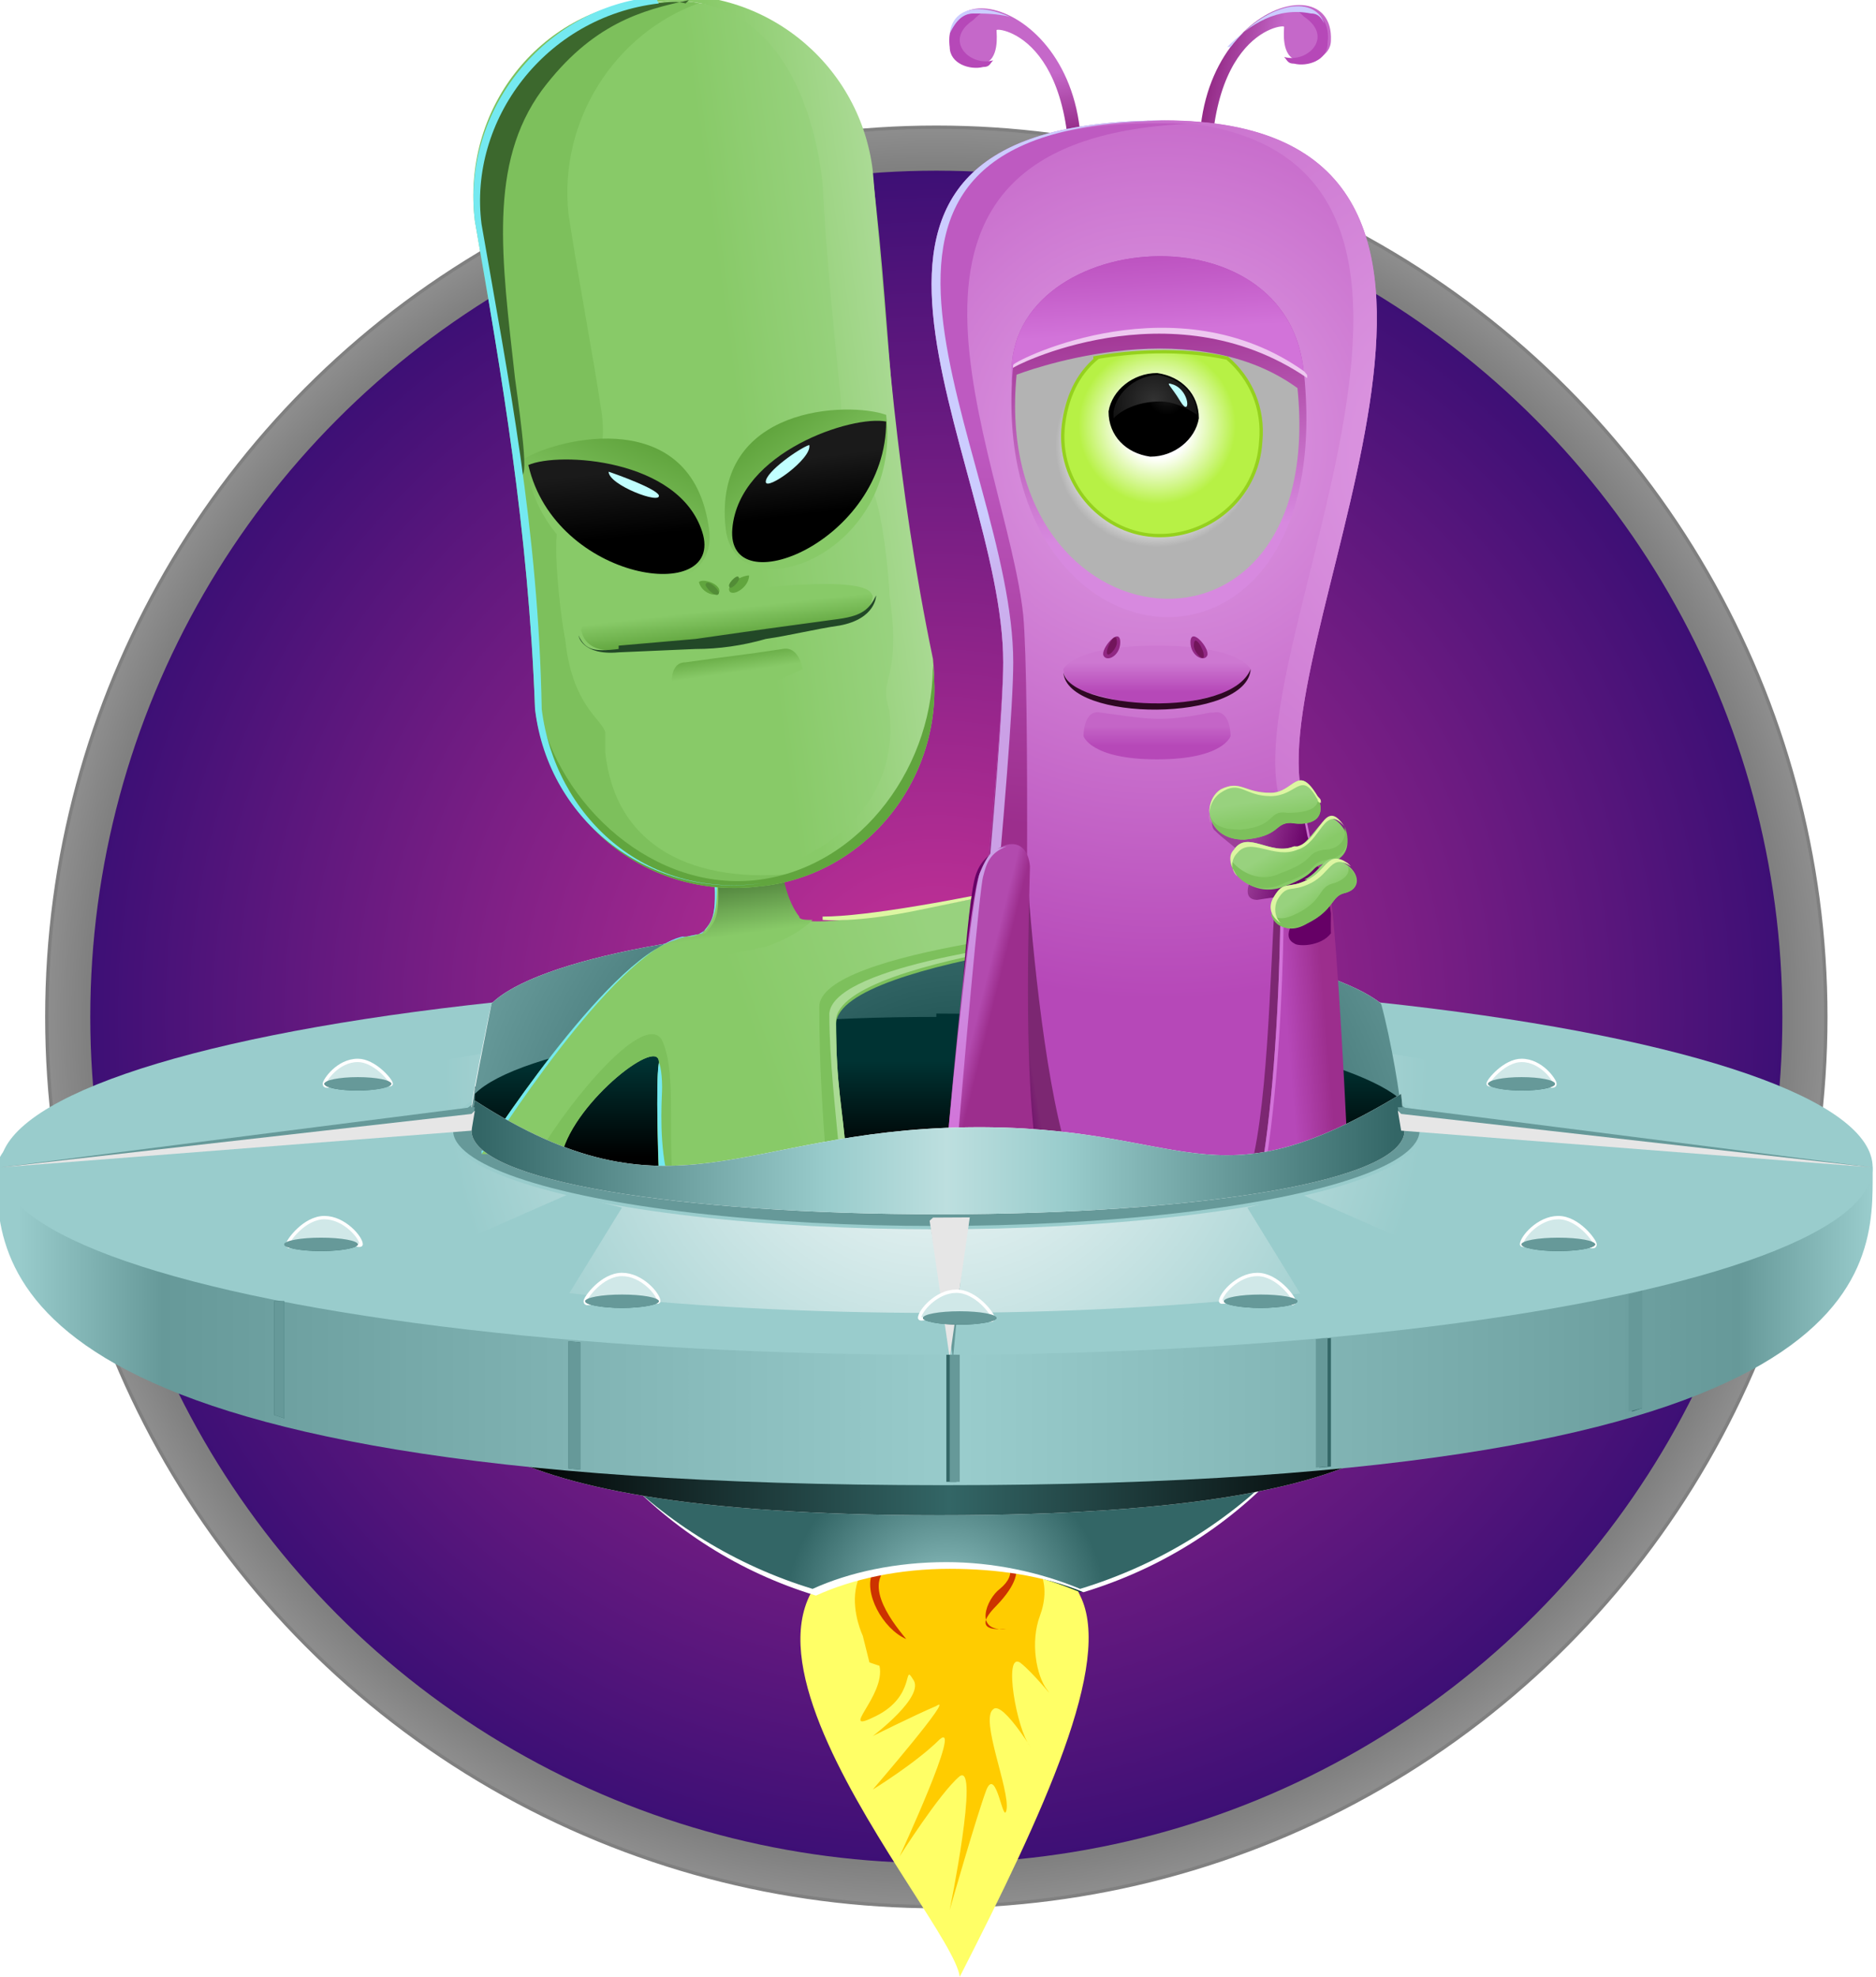 <?xml version="1.0" encoding="UTF-8"?>
<!DOCTYPE svg PUBLIC "-//W3C//DTD SVG 1.1//EN" "http://www.w3.org/Graphics/SVG/1.1/DTD/svg11.dtd">
<!-- Creator: CorelDRAW -->
<svg xmlns="http://www.w3.org/2000/svg" xml:space="preserve" width="3.247in" height="3.421in" style="shape-rendering:geometricPrecision; text-rendering:geometricPrecision; image-rendering:optimizeQuality; fill-rule:evenodd; clip-rule:evenodd"
viewBox="0 0 0.561 0.591"
 xmlns:xlink="http://www.w3.org/1999/xlink">
 <defs>
  <style type="text/css">
   <![CDATA[
    .str0 {stroke:gray;stroke-width:0.001}
    .str1 {stroke:#99CCCC;stroke-width:0.001}
    .str4 {stroke:white;stroke-width:0.001}
    .str3 {stroke:black;stroke-width:0.001}
    .str2 {stroke:#95D11E;stroke-width:0.001}
    .fil45 {fill:none}
    .fil5 {fill:#003333}
    .fil69 {fill:#336666}
    .fil43 {fill:#3C682D}
    .fil49 {fill:#528C36}
    .fil48 {fill:#61A53E}
    .fil12 {fill:#669999}
    .fil64 {fill:#72155B}
    .fil24 {fill:#74E9F0}
    .fil54 {fill:#7C2772}
    .fil21 {fill:#7DC05C}
    .fil63 {fill:#912783}
    .fil70 {fill:#99CCCC}
    .fil22 {fill:#AADA94}
    .fil17 {fill:#B648B8}
    .fil36 {fill:#C1FFFF}
    .fil4 {fill:#CC3300}
    .fil19 {fill:#CCCCFF}
    .fil68 {fill:#D0E8E8}
    .fil56 {fill:#D273D9}
    .fil25 {fill:#DDF6A2}
    .fil67 {fill:#E6E6E6}
    .fil50 {fill:#EEC8F0}
    .fil3 {fill:#FFCC00}
    .fil2 {fill:#FFFF66}
    .fil6 {fill:white}
    .fil46 {fill:#224827;fill-rule:nonzero}
    .fil65 {fill:#2E0823;fill-rule:nonzero}
    .fil66 {fill:url(#id0)}
    .fil13 {fill:url(#id1)}
    .fil9 {fill:url(#id2)}
    .fil53 {fill:url(#id3)}
    .fil8 {fill:url(#id4)}
    .fil31 {fill:url(#id5)}
    .fil15 {fill:url(#id6)}
    .fil62 {fill:url(#id7)}
    .fil42 {fill:url(#id8)}
    .fil41 {fill:url(#id9)}
    .fil61 {fill:url(#id10)}
    .fil30 {fill:url(#id11)}
    .fil55 {fill:url(#id12)}
    .fil39 {fill:url(#id13)}
    .fil28 {fill:url(#id14)}
    .fil40 {fill:url(#id15)}
    .fil57 {fill:url(#id16)}
    .fil47 {fill:url(#id17)}
    .fil16 {fill:url(#id18)}
    .fil23 {fill:url(#id19)}
    .fil38 {fill:url(#id20)}
    .fil20 {fill:url(#id21)}
    .fil44 {fill:url(#id22)}
    .fil18 {fill:url(#id23)}
    .fil58 {fill:url(#id24)}
    .fil29 {fill:url(#id25)}
    .fil37 {fill:url(#id26)}
    .fil51 {fill:url(#id27)}
    .fil59 {fill:url(#id28)}
    .fil60 {fill:url(#id29)}
    .fil52 {fill:url(#id30)}
    .fil1 {fill:url(#id31)}
    .fil0 {fill:url(#id32)}
    .fil14 {fill:url(#id33)}
    .fil27 {fill:url(#id34)}
    .fil11 {fill:url(#id35)}
    .fil35 {fill:url(#id36)}
    .fil33 {fill:url(#id37)}
    .fil32 {fill:url(#id38)}
    .fil26 {fill:url(#id39)}
    .fil10 {fill:url(#id40)}
    .fil34 {fill:url(#id41)}
    .fil7 {fill:url(#id42)}
   ]]>
  </style>
  <linearGradient id="id0" gradientUnits="userSpaceOnUse" x1="0.141" y1="0.348" x2="0.42" y2="0.348">
   <stop offset="0" style="stop-color:#336666"/>
   <stop offset="0.38" style="stop-color:#99CCCC"/>
   <stop offset="0.51" style="stop-color:#BDDFDF"/>
   <stop offset="0.639" style="stop-color:#99CCCC"/>
   <stop offset="1" style="stop-color:#336666"/>
  </linearGradient>
  <linearGradient id="id1" gradientUnits="userSpaceOnUse" x1="0.281" y1="0.301" x2="0.281" y2="0.358">
   <stop offset="0" style="stop-color:#669999"/>
   <stop offset="1" style="stop-color:#003333"/>
  </linearGradient>
  <linearGradient id="id2" gradientUnits="userSpaceOnUse" x1="-0" y1="0.381" x2="0.565" y2="0.381">
   <stop offset="0" style="stop-color:#99CCCC"/>
   <stop offset="0.078" style="stop-color:#669999"/>
   <stop offset="0.51" style="stop-color:#99CCCC"/>
   <stop offset="0.929" style="stop-color:#669999"/>
   <stop offset="1" style="stop-color:#99CCCC"/>
  </linearGradient>
  <linearGradient id="id3" gradientUnits="userSpaceOnUse" x1="0.294" y1="0.34" x2="0.289" y2="0.258">
   <stop offset="0" style="stop-color:#D273D9"/>
   <stop offset="1" style="stop-color:#CBA0E6"/>
  </linearGradient>
  <linearGradient id="id4" gradientUnits="userSpaceOnUse" x1="0.15" y1="0.42" x2="0.413" y2="0.42">
   <stop offset="0" style="stop-color:black"/>
   <stop offset="0.51" style="stop-color:#336666"/>
   <stop offset="1" style="stop-color:black"/>
  </linearGradient>
  <linearGradient id="id5" gradientUnits="userSpaceOnUse" x1="0.339" y1="0.091" x2="0.345" y2="0.16">
   <stop offset="0" style="stop-color:#9C2E8D"/>
   <stop offset="1" style="stop-color:#D789DF"/>
  </linearGradient>
  <linearGradient id="id6" gradientUnits="userSpaceOnUse" x1="0.281" y1="0.317" x2="0.281" y2="0.346">
   <stop offset="0" style="stop-color:#003333"/>
   <stop offset="1" style="stop-color:black"/>
  </linearGradient>
  <linearGradient id="id7" gradientUnits="userSpaceOnUse" x1="0.346" y1="0.198" x2="0.346" y2="0.207">
   <stop offset="0" style="stop-color:#CD78D1"/>
   <stop offset="1" style="stop-color:#B648B8"/>
  </linearGradient>
  <linearGradient id="id8" gradientUnits="userSpaceOnUse" x1="0.184" y1="0.161" x2="0.182" y2="0.141">
   <stop offset="0" style="stop-color:black"/>
   <stop offset="1" style="stop-color:#1A1A1A"/>
  </linearGradient>
  <linearGradient id="id9" gradientUnits="userSpaceOnUse" x1="0.18" y1="0.161" x2="0.193" y2="0.132">
   <stop offset="0" style="stop-color:#88CA68"/>
   <stop offset="1" style="stop-color:#61A53E"/>
  </linearGradient>
  <linearGradient id="id10" gradientUnits="userSpaceOnUse" x1="0.346" y1="0.217" x2="0.346" y2="0.223">
   <stop offset="0" style="stop-color:#C465C7"/>
   <stop offset="1" style="stop-color:#B648B8"/>
  </linearGradient>
  <linearGradient id="id11" gradientUnits="userSpaceOnUse" x1="0.347" y1="0.099" x2="0.345" y2="0.067">
   <stop offset="0" style="stop-color:#D273D9"/>
   <stop offset="0.451" style="stop-color:#C45EC9"/>
   <stop offset="1" style="stop-color:#B648B8"/>
  </linearGradient>
  <linearGradient id="id12" gradientUnits="userSpaceOnUse" x1="0.384" y1="0.299" x2="0.396" y2="0.298">
   <stop offset="0" style="stop-color:#B648B8"/>
   <stop offset="1" style="stop-color:#9C2E8D"/>
  </linearGradient>
  <linearGradient id="id13" gradientUnits="userSpaceOnUse" xlink:href="#id9" x1="0.248" y1="0.152" x2="0.23" y2="0.128">
  </linearGradient>
  <linearGradient id="id14" gradientUnits="userSpaceOnUse" x1="0.297" y1="0.13" x2="0.286" y2="0.246">
   <stop offset="0" style="stop-color:#BE5AC1"/>
   <stop offset="1" style="stop-color:#9C2E8D"/>
  </linearGradient>
  <linearGradient id="id15" gradientUnits="userSpaceOnUse" xlink:href="#id8" x1="0.24" y1="0.154" x2="0.238" y2="0.137">
  </linearGradient>
  <linearGradient id="id16" gradientUnits="userSpaceOnUse" x1="0.373" y1="0.258" x2="0.389" y2="0.262">
   <stop offset="0" style="stop-color:#9C3E98"/>
   <stop offset="1" style="stop-color:#660066"/>
  </linearGradient>
  <linearGradient id="id17" gradientUnits="userSpaceOnUse" xlink:href="#id9" x1="0.22" y1="0.201" x2="0.219" y2="0.194">
  </linearGradient>
  <linearGradient id="id18" gradientUnits="userSpaceOnUse" x1="0.378" y1="0.035" x2="0.359" y2="0.031">
   <stop offset="0" style="stop-color:#C568C9"/>
   <stop offset="1" style="stop-color:#912783"/>
  </linearGradient>
  <linearGradient id="id19" gradientUnits="userSpaceOnUse" x1="0.207" y1="0.259" x2="0.21" y2="0.281">
   <stop offset="0" style="stop-color:#3C682D"/>
   <stop offset="1" style="stop-color:#88CA68"/>
  </linearGradient>
  <linearGradient id="id20" gradientUnits="userSpaceOnUse" x1="0.267" y1="0.094" x2="0.224" y2="0.1">
   <stop offset="0" style="stop-color:#AADA94"/>
   <stop offset="1" style="stop-color:#88CA68"/>
  </linearGradient>
  <linearGradient id="id21" gradientUnits="userSpaceOnUse" x1="0.222" y1="0.304" x2="0.281" y2="0.283">
   <stop offset="0" style="stop-color:#88CA68"/>
   <stop offset="1" style="stop-color:#98D27E"/>
  </linearGradient>
  <linearGradient id="id22" gradientUnits="userSpaceOnUse" xlink:href="#id9" x1="0.217" y1="0.182" x2="0.218" y2="0.191">
  </linearGradient>
  <linearGradient id="id23" gradientUnits="userSpaceOnUse" xlink:href="#id18" x1="0.318" y1="0.021" x2="0.321" y2="0.041">
  </linearGradient>
  <linearGradient id="id24" gradientUnits="userSpaceOnUse" x1="0.372" y1="0.24" x2="0.373" y2="0.246">
   <stop offset="0" style="stop-color:#98D27E"/>
   <stop offset="1" style="stop-color:#88CA68"/>
  </linearGradient>
  <linearGradient id="id25" gradientUnits="userSpaceOnUse" x1="0.295" y1="0.22" x2="0.281" y2="0.156">
   <stop offset="0" style="stop-color:#CBA0E6"/>
   <stop offset="0.761" style="stop-color:#CBB6F2"/>
   <stop offset="1" style="stop-color:#CCCCFF"/>
  </linearGradient>
  <linearGradient id="id26" gradientUnits="userSpaceOnUse" xlink:href="#id21" x1="0.222" y1="0.133" x2="0.258" y2="0.128">
  </linearGradient>
  <linearGradient id="id27" gradientUnits="userSpaceOnUse" x1="0.305" y1="0.297" x2="0.299" y2="0.298">
   <stop offset="0" style="stop-color:#7C2772"/>
   <stop offset="1" style="stop-color:#660066"/>
  </linearGradient>
  <linearGradient id="id28" gradientUnits="userSpaceOnUse" xlink:href="#id24" x1="0.378" y1="0.256" x2="0.381" y2="0.261">
  </linearGradient>
  <linearGradient id="id29" gradientUnits="userSpaceOnUse" xlink:href="#id24" x1="0.387" y1="0.269" x2="0.39" y2="0.273">
  </linearGradient>
  <linearGradient id="id30" gradientUnits="userSpaceOnUse" x1="0.294" y1="0.296" x2="0.298" y2="0.297">
   <stop offset="0" style="stop-color:#B24AAE"/>
   <stop offset="1" style="stop-color:#9C2E8D"/>
  </linearGradient>
  <radialGradient id="id31" gradientUnits="userSpaceOnUse" cx="0.28" cy="0.304" r="0.369" fx="0.28" fy="0.304">
   <stop offset="0" style="stop-color:#CC3399"/>
   <stop offset="1" style="stop-color:#000066"/>
  </radialGradient>
  <radialGradient id="id32" gradientUnits="userSpaceOnUse" cx="0.28" cy="0.304" r="0.369" fx="0.28" fy="0.304">
   <stop offset="0" style="stop-color:black"/>
   <stop offset="0.702" style="stop-color:gray"/>
   <stop offset="1" style="stop-color:white"/>
  </radialGradient>
  <radialGradient id="id33" gradientUnits="userSpaceOnUse" cx="0.289" cy="0.363" r="0.158" fx="0.289" fy="0.363">
   <stop offset="0" style="stop-color:#003333"/>
   <stop offset="1" style="stop-color:#669999"/>
  </radialGradient>
  <radialGradient id="id34" gradientUnits="userSpaceOnUse" cx="0.452" cy="0.135" r="0.273" fx="0.452" fy="0.135">
   <stop offset="0" style="stop-color:#E0A0E6"/>
   <stop offset="1" style="stop-color:#B648B8"/>
  </radialGradient>
  <radialGradient id="id35" gradientUnits="userSpaceOnUse" cx="0.28" cy="0.318" r="0.15" fx="0.28" fy="0.318">
   <stop offset="0" style="stop-color:#FEFEFE"/>
   <stop offset="1" style="stop-color:#99CCCC"/>
  </radialGradient>
  <radialGradient id="id36" gradientUnits="userSpaceOnUse" cx="0.345" cy="0.12" r="0.02" fx="0.345" fy="0.12">
   <stop offset="0" style="stop-color:#333333"/>
   <stop offset="1" style="stop-color:black"/>
  </radialGradient>
  <radialGradient id="id37" gradientUnits="userSpaceOnUse" cx="0.346" cy="0.127" r="0.024" fx="0.346" fy="0.127">
   <stop offset="0" style="stop-color:#FEFEFE"/>
   <stop offset="0.42" style="stop-color:white"/>
   <stop offset="1" style="stop-color:#B7F145"/>
  </radialGradient>
  <radialGradient id="id38" gradientUnits="userSpaceOnUse" cx="0.346" cy="0.133" r="0.031" fx="0.346" fy="0.133">
   <stop offset="0" style="stop-color:#FEFEFE"/>
   <stop offset="0.741" style="stop-color:#F2F2F2"/>
   <stop offset="1" style="stop-color:#B3B3B3"/>
  </radialGradient>
  <radialGradient id="id39" gradientUnits="userSpaceOnUse" xlink:href="#id34" cx="0.347" cy="0.131" r="0.17" fx="0.347" fy="0.131">
  </radialGradient>
  <radialGradient id="id40" gradientUnits="userSpaceOnUse" xlink:href="#id35" cx="0.28" cy="0.293" r="0.096" fx="0.28" fy="0.293">
  </radialGradient>
  <radialGradient id="id41" gradientUnits="userSpaceOnUse" cx="0.349" cy="0.118" r="0.006" fx="0.349" fy="0.118">
   <stop offset="0" style="stop-color:#1A1A1A"/>
   <stop offset="1" style="stop-color:black"/>
  </radialGradient>
  <radialGradient id="id42" gradientUnits="userSpaceOnUse" cx="0.283" cy="0.483" r="0.049" fx="0.283" fy="0.483">
   <stop offset="0" style="stop-color:#99CCCC"/>
   <stop offset="1" style="stop-color:#336666"/>
  </radialGradient>
 </defs>
 <g id="Layer_x0020_1">
  <g id="_350488280">
   <circle id="_354764776" class="fil0 str0" cx="0.28" cy="0.304" r="0.266"/>
   <circle id="_354774256" class="fil1" cx="0.28" cy="0.304" r="0.253"/>
   <g>
    <g>
     <path id="_354757768" class="fil2" d="M0.277 0.459c0.055,-0.005 0.041,0.009 0.046,0.018 0.01,0.02 -0.011,0.065 -0.036,0.114 -0.002,-0.018 -0.1,-0.124 -0.009,-0.132z"/>
     <path id="_354762376" class="fil3" d="M0.26 0.497l-0.002 -0.008c0,0 -0.013,-0.027 0.022,-0.029 0.035,-0.002 0.034,0.015 0.031,0.023 -0.003,0.008 -0.001,0.018 0.002,0.022 0.003,0.004 -0.004,-0.005 -0.008,-0.008 -0.005,-0.003 -0.001,0.02 0.003,0.025 0.003,0.005 -0.008,-0.014 -0.011,-0.011 -0.004,0.003 0.005,0.024 0.004,0.03 -0.001,0.005 -0.003,-0.013 -0.006,-0.006 -0.003,0.008 -0.011,0.036 -0.011,0.036 0,0 0.009,-0.044 0.003,-0.04 -0.006,0.005 -0.018,0.024 -0.018,0.024 0,0 0.019,-0.041 0.012,-0.035 -0.007,0.007 -0.02,0.015 -0.02,0.015 0,0 0.025,-0.029 0.019,-0.025 -0.007,0.003 -0.019,0.009 -0.019,0.009 0,0 0.016,-0.012 0.012,-0.017 -0.003,-0.005 0.001,0.005 -0.011,0.011 -0.012,0.006 0.003,-0.006 0.001,-0.015z"/>
     <path id="_354757168" class="fil4" d="M0.3 0.487c-0.001,-0 -0.01,0.001 -0.002,-0.007 0.024,-0.025 -0.032,-0.02 -0.037,-0.01 -0.003,0.006 0.003,0.017 0.01,0.02 -0.005,-0.006 -0.014,-0.018 -0.003,-0.023 0.022,-0.01 0.042,-0.001 0.031,0.008 -0.004,0.003 -0.008,0.013 0.002,0.012z"/>
    </g>
    <path id="_354760864" class="fil5" d="M0.417 0.379c-0.013,0.047 -0.048,0.083 -0.094,0.097 -0.012,-0.005 -0.024,-0.008 -0.039,-0.008 -0.015,0 -0.029,0.003 -0.04,0.008 -0.046,-0.014 -0.079,-0.051 -0.092,-0.097l0.265 0z"/>
    <path id="_354761512" class="fil6" d="M0.416 0.379c-0.013,0.047 -0.046,0.083 -0.092,0.097 -0.012,-0.005 -0.026,-0.007 -0.04,-0.007 -0.015,0 -0.029,0.003 -0.04,0.008 -0.046,-0.014 -0.079,-0.051 -0.092,-0.097l0.265 0z"/>
    <path id="_354765616" class="fil7" d="M0.418 0.378c-0.013,0.047 -0.049,0.083 -0.095,0.097 -0.012,-0.005 -0.026,-0.008 -0.04,-0.008 -0.015,0 -0.029,0.003 -0.04,0.008 -0.046,-0.014 -0.082,-0.051 -0.095,-0.097l0.27 0z"/>
    <path id="_354761896" class="fil6" d="M0.28 0.39c0.079,0 0.151,-0.004 0.151,0.012 0,0.016 0.002,0.051 -0.15,0.051 -0.152,0 -0.153,-0.035 -0.153,-0.051 0,-0.016 0.073,-0.013 0.151,-0.013z"/>
    <path id="_354758536" class="fil8" d="M0.28 0.389c0.079,0 0.151,-0.003 0.151,0.013 0,0.016 0.002,0.051 -0.15,0.051 -0.152,0 -0.153,-0.035 -0.153,-0.051 0,-0.016 0.073,-0.013 0.151,-0.013z"/>
    <path id="_354763216" class="fil9" d="M0.28 0.326c0.146,0 0.28,-0.006 0.28,0.024 0,0.029 0.004,0.094 -0.278,0.094 -0.282,0 -0.283,-0.065 -0.283,-0.094 0,-0.029 0.135,-0.024 0.28,-0.024z"/>
    <ellipse id="_354754696" class="fil10" cx="0.28" cy="0.349" rx="0.28" ry="0.056"/>
    <ellipse id="_354755128" class="fil11 str1" cx="0.28" cy="0.349" rx="0.219" ry="0.044"/>
    <ellipse id="_354756016" class="fil12 str1" cx="0.28" cy="0.338" rx="0.145" ry="0.029"/>
    <path id="_354756208" class="fil6" d="M0.28 0.277c0.065,0 0.118,0.011 0.133,0.023 0.001,0.011 0.005,0.028 0.006,0.032 0,0.016 -0.06,0.025 -0.138,0.025 -0.077,0 -0.14,-0.01 -0.14,-0.026 0,-0.002 0.005,-0.027 0.006,-0.031 0.013,-0.013 0.066,-0.024 0.133,-0.024z"/>
    <path id="_354762160" class="fil13" d="M0.28 0.301c0.065,0 0.123,0.013 0.138,0.025 0.001,0.011 0.001,0.006 0.001,0.01 0,0.015 -0.058,0.022 -0.135,0.022 -0.077,0 -0.143,-0.008 -0.143,-0.023 0,-0.002 0.001,-0.006 0.001,-0.01 0.013,-0.013 0.07,-0.023 0.138,-0.023z"/>
    <path id="_354762136" class="fil14" d="M0.28 0.277c0.065,0 0.118,0.011 0.133,0.023 0.003,0.011 0.006,0.029 0.006,0.033 0,0.015 -0.06,0.025 -0.138,0.025 -0.077,0 -0.14,-0.01 -0.14,-0.026 0,-0.002 0.005,-0.027 0.006,-0.032 0.013,-0.013 0.066,-0.024 0.133,-0.024z"/>
    <path id="_354754816" class="fil15" d="M0.28 0.303c0.065,0 0.123,0.013 0.138,0.025 0.001,0.011 0.001,0.006 0.001,0.01 0,0.015 -0.058,0.022 -0.135,0.022 -0.077,0 -0.143,-0.008 -0.143,-0.023 0,-0.002 0.001,-0.006 0.001,-0.01 0.013,-0.013 0.07,-0.023 0.138,-0.023z"/>
    <path id="_354759976" class="fil16" d="M0.362 0.067c-0.017,-0.06 0.037,-0.08 0.036,-0.055 -0,0.005 -0.006,0.007 -0.01,0.006 -0.005,-0.001 -0.004,-0.009 -0.004,-0.01 0,-0.001 -0.027,0.002 -0.021,0.059z"/>
    <path id="_354766120" class="fil17" d="M0.386 0.002c0.002,0.001 0.003,0.002 0.004,0.003 0.009,0.006 0.001,0.014 -0.006,0.012 0.001,0.001 0.001,0.002 0.003,0.002 0.004,0.001 0.01,-0.001 0.01,-0.006 0.001,-0.008 -0.004,-0.011 -0.011,-0.01z"/>
    <path id="_354751864" class="fil18" d="M0.32 0.068c0.017,-0.06 -0.037,-0.08 -0.036,-0.055 0,0.005 0.006,0.007 0.01,0.006 0.005,-0.001 0.004,-0.009 0.004,-0.01 -0,-0.001 0.027,0.002 0.021,0.059z"/>
    <path id="_354755944" class="fil17" d="M0.295 0.003c-0.002,0.001 -0.003,0.002 -0.004,0.003 -0.009,0.006 -0.001,0.014 0.006,0.012 -0.001,0.001 -0.001,0.002 -0.003,0.002 -0.004,0.001 -0.01,-0.001 -0.01,-0.006 -0.001,-0.008 0.004,-0.011 0.011,-0.01z"/>
    <path id="_354756880" class="fil19" d="M0.302 0.005c-0.009,-0.004 -0.017,-0.003 -0.018,0.005 0.001,-0.002 0.003,-0.006 0.007,-0.006 0.003,-0 0.007,0 0.011,0.001z"/>
    <path id="_354758800" class="fil20" d="M0.144 0.345c0,0 0.037,-0.058 0.058,-0.064 0.002,-0.001 0.004,-0.001 0.008,-0.002 0.003,-0.004 0.005,-0.004 0.003,-0.024 -0.002,-0.02 0.019,-0.009 0.019,-0.009 0,0 -0.001,0.019 0.006,0.028 0.004,0.008 0.12,-0.02 0.12,-0.02l0 0.022c0,0 -0.107,0.009 -0.108,0.029 -0,0.02 0.002,0.026 0.003,0.04l-0.056 0.006c0,0 -0.001,-0.025 -0,-0.033 0.001,-0.009 -0.025,0.011 -0.029,0.027 -0.013,0 -0.023,0 -0.023,0z"/>
    <path id="_354755632" class="fil21" d="M0.358 0.273l0 0.004c0,0 -0.107,0.009 -0.108,0.029 -0,0.02 0.002,0.026 0.003,0.04l-0.006 0c-0.001,-0.013 -0.002,-0.028 -0.002,-0.045 0,-0.017 0.085,-0.025 0.113,-0.027z"/>
    <path id="_354754744" class="fil22" d="M0.334 0.279l0.024 -0.003c0,0 -0.107,0.009 -0.108,0.029 -0,0.02 0.002,0.026 0.003,0.04l-0.002 0c-0.001,-0.012 -0.003,-0.028 -0.003,-0.042 0.001,-0.013 0.05,-0.021 0.085,-0.024z"/>
    <path id="_354757432" class="fil21" d="M0.2 0.35l-0.003 -0.005c0,0 -0.001,-0.018 -0,-0.027 0.001,-0.009 -0.025,0.011 -0.029,0.027l-0.007 0c0.01,-0.017 0.032,-0.043 0.037,-0.034 0.004,0.009 0.002,0.023 0.003,0.04z"/>
    <path id="_354755656" class="fil23" d="M0.175 0.304c0.01,-0.011 0.02,-0.021 0.028,-0.023 0.002,-0.001 0.004,-0.001 0.008,-0.002 0.003,-0.004 0.005,-0.004 0.003,-0.024 -0.002,-0.02 0.019,-0.009 0.019,-0.009 0,0 -0.001,0.019 0.006,0.028 0,0.001 0.002,0.001 0.004,0.001 -0.003,0.003 -0.008,0.006 -0.014,0.008 -0.014,0.003 -0.037,0.007 -0.046,0.015 -0.002,0.002 -0.005,0.004 -0.008,0.006z"/>
    <path id="_354765352" class="fil24" d="M0.144 0.345c0,0 0.037,-0.058 0.058,-0.064 0.002,-0.001 0.004,-0.001 0.008,-0.002 0.003,-0.004 0.005,-0.004 0.003,-0.024 -0.001,-0.01 0.004,-0.012 0.01,-0.012 -0.005,0 -0.01,-7.75077e-005 -0.009,0.014 0.001,0.014 -0,0.017 -0.003,0.021 -0.003,0.002 -0.004,0.002 -0.007,0.002 -0.021,0.005 -0.058,0.064 -0.058,0.064l-0.002 0zm0.054 0.004l-0.001 0c0,0 -0.001,-0.026 -0,-0.031 4.14734e-005,-0.001 0.001,0.002 0.001,0.007 6.11903e-005,0.002 -0.001,0.013 0.001,0.024z"/>
    <path id="_354762424" class="fil25" d="M0.246 0.275c0,0 0.01,0.001 0.029,-0.003 0.015,-0.003 0.062,-0.013 0.083,-0.017l0 -0.002c0,0 -0.085,0.021 -0.112,0.021l-1.15582e-005 3.39946e-006z"/>
    <path id="_354752848" class="fil26" d="M0.287 0.345c0.003,-0.033 0.013,-0.126 0.013,-0.147 0,-0.062 -0.072,-0.162 0.048,-0.162 0.12,0 0.032,0.149 0.041,0.2 0.001,0.007 0.003,0.014 0.004,0.021 -0.004,-0.003 -0.009,-0.002 -0.01,0.004 -0,0.035 -0.002,0.065 -0.005,0.085l-0.09 0z"/>
    <path id="_354766288" class="fil27" d="M0.343 0.036c0.002,-3.1275e-005 0.003,-5.37115e-005 0.005,-4.89522e-005 0.12,0 0.032,0.149 0.041,0.2 0.009,0.05 0.011,0.061 0.009,0.109l-0.007 0c0.002,-0.048 4.48729e-005,-0.059 -0.009,-0.109 -0.009,-0.05 0.078,-0.198 -0.039,-0.2z"/>
    <path id="_354754408" class="fil28" d="M0.287 0.345c0.003,-0.033 0.013,-0.126 0.013,-0.147 0,-0.064 -0.072,-0.166 0.055,-0.161 -0.105,0.005 -0.054,0.099 -0.049,0.147 0.002,0.022 0.001,0.127 0,0.162l-0.019 0z"/>
    <path id="_354760840" class="fil17" d="M0.303 0.117c0,0 0.054,0.012 0.087,-0.004 -0.003,-0.054 -0.095,-0.044 -0.087,0.004z"/>
    <path id="_354761440" class="fil29" d="M0.288 0.341c0,0 0.012,-0.117 0.012,-0.143 0,-0.062 -0.072,-0.162 0.048,-0.162 0,6.79892e-007 0.001,1.49576e-005 0.001,1.69973e-005 -0.118,0.001 -0.046,0.099 -0.046,0.162 0,0.026 -0.012,0.143 -0.012,0.143l-0.002 0z"/>
    <path id="_354760744" class="fil30" d="M0.303 0.117c0,0 0.054,0.012 0.087,-0.004 -0.003,-0.054 -0.095,-0.044 -0.087,0.004z"/>
    <path id="_354764752" class="fil31" d="M0.303 0.109c0,0 0.048,-0.025 0.087,0.003 0.01,0.102 -0.096,0.092 -0.087,-0.003z"/>
    <path id="_354763552" class="fil32" d="M0.304 0.112c0,0 0.051,-0.02 0.084,0.004 0.009,0.09 -0.092,0.079 -0.084,-0.004z"/>
    <path id="_354748168" class="fil33 str2" d="M0.327 0.107c0.011,-0.002 0.026,-0.003 0.04,4.4193e-005 0.007,0.006 0.011,0.015 0.01,0.025 -0.001,0.017 -0.016,0.029 -0.032,0.028 -0.016,-0.001 -0.029,-0.016 -0.027,-0.033 0.001,-0.008 0.004,-0.015 0.01,-0.02z"/>
    <path id="_354766216" class="fil34 str3" d="M0.346 0.112c0.007,0.001 0.012,0.006 0.012,0.013 -0.001,0.006 -0.007,0.011 -0.014,0.011 -0.007,-0.001 -0.012,-0.006 -0.012,-0.013 0.001,-0.006 0.007,-0.011 0.014,-0.011z"/>
    <path id="_354747568" class="fil35" d="M0.346 0.112c0.007,0.001 0.012,0.006 0.012,0.012 -0.003,-0.002 -0.007,-0.004 -0.011,-0.004 -0.006,-0 -0.011,0.002 -0.014,0.005 -5.0312e-005,-0.001 -5.30316e-005,-0.001 -4.07935e-006,-0.002 0.001,-0.006 0.007,-0.011 0.014,-0.011z"/>
    <path id="_354752056" class="fil36" d="M0.351 0.115c0.005,0.002 0.005,0.01 0.002,0.005 -0.003,-0.005 -0.005,-0.006 -0.002,-0.005z"/>
    <path id="_354747544" class="fil37" d="M0.195 0.001l0 0c0.033,-0.004 0.063,0.019 0.066,0.052 0.006,0.049 0.005,0.092 0.018,0.146 0.004,0.033 -0.02,0.063 -0.052,0.066 -0.033,0.004 -0.062,-0.019 -0.066,-0.052 -0.002,-0.054 -0.01,-0.1 -0.018,-0.146 -0.004,-0.033 0.019,-0.063 0.052,-0.066z"/>
    <path id="_354762784" class="fil38" d="M0.195 0.001l-6.79892e-007 0c-0.005,0.001 -0.009,0.002 -0.013,0.003 0.046,-0.016 0.061,0.023 0.064,0.051 0.001,0.02 0.003,0.04 0.005,0.06 0.002,0.017 -0.002,0.015 0.009,0.03 0.004,0.005 0.006,0.03 0.006,0.033 0.003,0.02 -0.001,0.024 -0.001,0.029 0,0.003 0.001,0.005 0.001,0.006 0.003,0.028 -0.02,0.047 -0.053,0.051 0.038,0.004 0.07,-0.028 0.066,-0.067 -0.011,-0.053 -0.014,-0.099 -0.018,-0.146 -0.004,-0.033 -0.034,-0.056 -0.066,-0.052z"/>
    <path id="_354766984" class="fil21" d="M0.195 0.001l6.79892e-007 0c0.005,-0.001 0.009,-0.001 0.014,-9.58648e-005 -0.025,0.009 -0.042,0.035 -0.039,0.063 0.003,0.02 0.007,0.04 0.01,0.06 0.002,0.017 -0.006,0.015 -0.013,0.033 -0.002,0.006 0.001,0.03 0.002,0.034 0.002,0.02 0.011,0.024 0.012,0.028 0,0.003 0,0.005 0,0.006 0.003,0.028 0.026,0.04 0.059,0.036 -0.036,0.013 -0.075,-0.011 -0.08,-0.049 -0.002,-0.054 -0.01,-0.1 -0.018,-0.146 -0.004,-0.033 0.019,-0.063 0.052,-0.066z"/>
    <path id="_354758872" class="fil39" d="M0.265 0.124c-0.011,-0.004 -0.052,-0.003 -0.048,0.034 0.003,0.026 0.053,0.008 0.048,-0.034z"/>
    <path id="_354764224" class="fil40" d="M0.265 0.126c-0.01,-0.002 -0.044,0.009 -0.046,0.032 -0.002,0.023 0.046,0.004 0.046,-0.032z"/>
    <path id="_354765064" class="fil36" d="M0.242 0.133c-0.003,0.001 -0.013,0.008 -0.013,0.011 -0,0.003 0.014,-0.007 0.013,-0.011z"/>
    <path id="_354765112" class="fil41" d="M0.157 0.137c0.01,-0.006 0.05,-0.016 0.055,0.021 0.004,0.026 -0.05,0.021 -0.055,-0.021z"/>
    <path id="_354764272" class="fil42" d="M0.158 0.139c0.009,-0.004 0.045,-0.002 0.052,0.02 0.007,0.022 -0.044,0.015 -0.052,-0.02z"/>
    <path id="_354763048" class="fil36" d="M0.182 0.141c0.003,0.001 0.014,0.005 0.015,0.007 0.001,0.003 -0.015,-0.003 -0.015,-0.007z"/>
    <path id="_354761200" class="fil43" d="M0.206 0c-0.014,0.003 -0.029,0.007 -0.044,0.027 -0.016,0.022 -0.012,0.05 -0.008,0.086 0.005,0.036 0.002,0.026 0.001,0.032 -0.003,-0.027 -0.008,-0.052 -0.012,-0.078 -0.004,-0.033 0.019,-0.063 0.052,-0.066l6.79892e-007 0c0.003,-0 0.007,-0.001 0.01,-0z"/>
    <path id="_354744016" class="fil44" d="M0.251 0.186c0.01,-0.001 0.01,-0.008 0.01,-0.008 -0.001,0 0.003,-0.007 -0.045,-0.001 -0.048,0.006 -0.042,0.012 -0.042,0.012 0,0 0.001,0.007 0.012,0.005 0.031,-0.004 0.035,-0.004 0.066,-0.008z"/>
    <path id="_354767344" class="fil45" d="M0.174 0.188c0,0 0.001,0.007 0.012,0.005 0.01,-0.001 0.044,-0.005 0.044,-0.005m0.032 -0.011c0,0 0,0.007 -0.01,0.008 -0.01,0.001 -0.044,0.005 -0.044,0.005"/>
    <path id="_354765208" class="fil46" d="M0.185 0.193l0.023 -0.002 0.021 -0.003 0.022 -0.003c0.007,-0.001 0.009,-0.003 0.011,-0.007 6.79892e-007,2.03968e-005 0,0.007 -0.011,0.009 -0.007,0.001 -0.015,0.003 -0.022,0.004 -0.007,0.002 -0.014,0.003 -0.021,0.003l-0.023 0.001c-0.011,0.001 -0.012,-0.005 -0.012,-0.005 0.002,0.004 0.004,0.005 0.012,0.004z"/>
    <path id="_354764032" class="fil47" d="M0.234 0.194c0.005,-0.001 0.006,0.006 0.006,0.006 -0,-6.9349e-005 -0.012,0.006 -0.019,0.007 -0.008,0.001 -0.02,-0.002 -0.02,-0.002 0,0 -0.001,-0.007 0.004,-0.007 0.014,-0.002 0.016,-0.002 0.029,-0.004z"/>
    <path id="_354753760" class="fil48" d="M0.224 0.172c-0.001,-0 -0.005,0.001 -0.006,0.004 -0,0.003 0.006,0 0.006,-0.004z"/>
    <path id="_354753808" class="fil49" d="M0.221 0.173c-1.56375e-005,-0.002 -0.003,0.001 -0.003,0.002 8.29468e-005,0.002 0.003,-0.001 0.003,-0.002z"/>
    <path id="_354753592" class="fil48" d="M0.209 0.174c0.001,-0.001 0.005,-0 0.006,0.002 0.001,0.003 -0.005,0.002 -0.006,-0.002z"/>
    <path id="_354753448" class="fil49" d="M0.211 0.175c-0,-0.002 0.003,3.19549e-005 0.004,0.002 0,0.002 -0.003,-0 -0.004,-0.002z"/>
    <path id="_354754360" class="fil48" d="M0.279 0.197c0,0.001 0,0.001 0,0.002 0.004,0.033 -0.02,0.063 -0.052,0.066 -0.033,0.004 -0.062,-0.019 -0.066,-0.052 -1.9037e-005,-0.001 -3.94337e-005,-0.001 -6.05104e-005,-0.002 0.006,0.03 0.035,0.056 0.066,0.052 0.031,-0.004 0.053,-0.035 0.052,-0.066z"/>
    <path id="_354753616" class="fil24" d="M0.197 0.001c-0.034,0.004 -0.057,0.035 -0.053,0.066 0.008,0.046 0.017,0.091 0.018,0.145 0.004,0.032 0.031,0.057 0.066,0.052 -0.033,0.005 -0.064,-0.018 -0.068,-0.052 -0.002,-0.054 -0.01,-0.1 -0.018,-0.146 -0.004,-0.033 0.021,-0.064 0.054,-0.067z"/>
    <path id="_354761488" class="fil50" d="M0.39 0.111c-0.038,-0.027 -0.085,-0.004 -0.087,-0.002 -1.29179e-005,0 -4.75924e-005,0 -7.5468e-005,0.001 -0.001,-0 0.047,-0.025 0.088,0.003 -7.20685e-005,-0.001 -2.17565e-005,-0.001 -9.85843e-005,-0.001z"/>
    <path id="_354752584" class="fil51" d="M0.285 0.345c0.001,-0.024 0.004,-0.077 0.007,-0.084 0.003,-0.008 0.012,-0.01 0.015,-0.003 0.001,0.018 0.005,0.063 0.012,0.086l-0.034 0z"/>
    <path id="_354752368" class="fil52" d="M0.283 0.345c0.002,-0.024 0.007,-0.077 0.01,-0.084 0.003,-0.009 0.014,-0.013 0.015,-0.002 -0.001,0.036 -0.001,0.066 0.002,0.086l-0.026 0z"/>
    <path id="_354752224" class="fil53" d="M0.283 0.345c0.002,-0.024 0.008,-0.079 0.01,-0.084 0.003,-0.007 0.004,-0.007 0.008,-0.008 -0.005,0.002 -0.006,0.005 -0.007,0.009 -0.001,0.003 -0.006,0.059 -0.008,0.084l-0.003 0z"/>
    <path id="_354751696" class="fil54" d="M0.4 0.345c-2.24364e-005,-0.023 -0,-0.076 -0.003,-0.082 -0.003,-0.008 -0.011,-0.01 -0.015,-0.003 -0.002,0.018 -0.002,0.061 -0.007,0.085l0.024 0z"/>
    <path id="_354751552" class="fil55" d="M0.403 0.345c-0.001,-0.024 -0.004,-0.077 -0.006,-0.083 -0.003,-0.008 -0.014,-0.011 -0.014,-0.002 -0,0.035 -0.002,0.065 -0.005,0.085l0.026 0z"/>
    <path id="_354751336" class="fil56" d="M0.388 0.255c-0.003,-0 -0.005,0.001 -0.005,0.005 -0,0.035 -0.002,0.065 -0.005,0.085l0.001 0c0.003,-0.02 0.005,-0.05 0.005,-0.085 0,-0.003 0.002,-0.005 0.005,-0.005z"/>
    <path id="_354751144" class="fil57" d="M0.365 0.239c0,0 -0.004,0.006 -0.002,0.009 0.003,0.003 0.005,0.004 0.008,0.007 0.003,0.002 0.007,0.002 0.006,0.005 -0.001,0.002 -0.003,0.003 -0.003,0.003 0,0 -0.003,0.006 0.002,0.006 0.006,-0.001 0.009,-0.001 0.01,-0.002 0.001,-0 0.004,0.008 0.004,0.008 0,0 -0.003,-0.001 -0.004,0.002 -0.001,0.002 -0.001,0.004 0.001,0.005 0.001,0.001 0.008,0.001 0.011,-0.003 -9.17854e-005,-0.002 -0,-0.003 -0,-0.006 -7.20685e-005,-0.001 -0.001,-0.004 -0,-0.005 0.001,-0.004 0.003,-0.004 0.003,-0.004l-0.005 -0.003 -0.002 -0.002 -0.003 -0.009 -0.001 -0.005 -0.002 -0.006 -0.022 0.001z"/>
    <path id="_354751072" class="fil58" d="M0.38 0.237c-0.008,4.48729e-005 -0.009,-0.004 -0.015,-0.001 -0.006,0.004 -0.004,0.015 0.007,0.015 0.011,-0.001 0.009,-0.005 0.014,-0.005 0.006,0.001 0.011,-0.001 0.008,-0.008 -0.006,-0.01 -0.007,-0.001 -0.014,-0.001z"/>
    <path id="_354750064" class="fil21" d="M0.362 0.244c0.001,0.004 0.004,0.007 0.01,0.007 0.011,-0.001 0.009,-0.005 0.014,-0.005 0.006,0.001 0.011,-0.001 0.008,-0.008 0.001,0.004 -0.004,0.005 -0.009,0.005 -0.006,-0.001 -0.003,0.004 -0.014,0.005 -0.005,0 -0.008,-0.001 -0.009,-0.004z"/>
    <path id="_354750304" class="fil25" d="M0.38 0.237c-0.008,4.48729e-005 -0.009,-0.004 -0.015,-0.001 -0.003,0.002 -0.004,0.006 -0.003,0.01 -0.001,-0.003 0,-0.007 0.003,-0.009 0.006,-0.004 0.007,0.001 0.015,0.001 0.008,-4.48729e-005 0.009,-0.008 0.014,0.001 0,0 0,0.001 0.001,0.001 -0,-0.001 -0,-0.001 -0.001,-0.002 -0.006,-0.01 -0.007,-0.001 -0.014,-0.001z"/>
    <path id="_354750184" class="fil59" d="M0.387 0.253c-0.007,0.003 -0.014,-0.005 -0.018,0.001 -0.004,0.005 0.005,0.015 0.015,0.011 0.011,-0.004 0.007,-0.006 0.013,-0.007 0.006,-0.001 0.007,-0.006 0.005,-0.01 -0.006,-0.009 -0.008,0.003 -0.015,0.006z"/>
    <path id="_354749944" class="fil21" d="M0.368 0.258c0.001,0.005 0.008,0.01 0.016,0.006 0.011,-0.004 0.007,-0.006 0.013,-0.007 0.006,-0.001 0.007,-0.006 0.005,-0.01 -8.63463e-005,-0 -0,-0 -0,-0 0.001,0.003 -0.001,0.007 -0.006,0.007 -0.006,0.001 -0.002,0.003 -0.013,0.007 -0.006,0.003 -0.012,-2.71957e-005 -0.015,-0.004z"/>
    <path id="_354749800" class="fil25" d="M0.387 0.253c-0.007,0.003 -0.014,-0.005 -0.018,0.001 -0.002,0.002 -0.001,0.005 0.001,0.008 -0.002,-0.002 -0.002,-0.005 -0,-0.007 0.004,-0.005 0.011,0.002 0.018,-0.001 0.007,-0.002 0.008,-0.014 0.014,-0.007 -0.006,-0.009 -0.007,0.004 -0.014,0.006z"/>
    <path id="_354749248" class="fil60" d="M0.391 0.263c-0.006,0.003 -0.007,0 -0.01,0.005 -0.003,0.005 0.002,0.013 0.01,0.008 0.008,-0.004 0.007,-0.008 0.011,-0.009 0.005,-0.001 0.005,-0.006 0,-0.009 -0.006,-0.004 -0.006,0.002 -0.012,0.005z"/>
    <path id="_354749104" class="fil21" d="M0.38 0.273c0.001,0.004 0.005,0.006 0.011,0.003 0.008,-0.004 0.007,-0.008 0.011,-0.009 0.004,-0.001 0.005,-0.005 0.001,-0.008 0.001,0.002 -0.001,0.004 -0.004,0.005 -0.005,0.001 -0.003,0.005 -0.011,0.009 -0.004,0.002 -0.006,0.002 -0.008,5.23517e-005z"/>
    <path id="_354748864" class="fil25" d="M0.391 0.263c-0.006,0.003 -0.007,0 -0.01,0.005 -0.002,0.003 -0.001,0.006 0.002,0.008 -0.002,-0.002 -0.002,-0.005 -0.001,-0.007 0.003,-0.005 0.004,-0.002 0.01,-0.005 0.006,-0.003 0.006,-0.009 0.012,-0.005 0,0 0.001,0.001 0.001,0.001 -0.001,-0.001 -0.001,-0.001 -0.002,-0.002 -0.006,-0.004 -0.006,0.002 -0.012,0.005z"/>
    <path id="_354749632" class="fil61" d="M0.363 0.213c0.005,-0.001 0.005,0.007 0.005,0.007 -0,-0 -0.002,0.007 -0.022,0.007 -0.02,0 -0.022,-0.007 -0.022,-0.007 0,0 0,-0.008 0.005,-0.007 0.015,0.002 0.018,0.003 0.033,0z"/>
    <path id="_354748432" class="fil62" d="M0.367 0.207c0.006,-0.002 0.007,-0.007 0.007,-0.007 -0,0 -0.003,-0.007 -0.028,-0.007 -0.025,-0 -0.028,0.007 -0.028,0.007 0,0 0,0.005 0.007,0.007 0.018,0.005 0.023,0.005 0.042,0z"/>
    <path id="_354748024" class="fil63" d="M0.361 0.196c-0.001,0.002 -0.005,2.65158e-005 -0.005,-0.004 -0,-0.005 0.006,0.002 0.005,0.004z"/>
    <path id="_354747952" class="fil64" d="M0.36 0.196c0,0.002 -0.003,-0.001 -0.003,-0.003 -0,-0.004 0.003,0.001 0.003,0.003z"/>
    <path id="_354747256" class="fil63" d="M0.33 0.196c0.001,0.002 0.005,2.65158e-005 0.005,-0.004 0,-0.005 -0.006,0.002 -0.005,0.004z"/>
    <path id="_354747040" class="fil64" d="M0.331 0.195c-0,0.002 0.003,-0.001 0.003,-0.003 0,-0.004 -0.003,0.001 -0.003,0.003z"/>
    <path id="_354748312" class="fil65" d="M0.374 0.2c-0.001,0.016 -0.055,0.016 -0.056,0.001 0.002,0.011 0.05,0.014 0.056,-0.001z"/>
    <path id="_354747208" class="fil19" d="M0.368 0.014c0.01,-0.013 0.025,-0.016 0.028,-0.007 -0.001,-0.002 -0.002,-0.003 -0.004,-0.003 -0.01,-0.002 -0.018,0.003 -0.025,0.01z"/>
    <path id="_354757504" class="fil6" d="M0.289 0.337c0.067,-0.001 0.072,0.025 0.13,-0.01 0.001,0.011 0.001,0.006 0.001,0.011 0,0.015 -0.061,0.025 -0.139,0.025 -0.078,0 -0.14,-0.01 -0.14,-0.025 0,-0.002 0,-0.005 0.001,-0.009 0.059,0.038 0.079,0.009 0.147,0.008z"/>
    <path id="_354746584" class="fil66" d="M0.289 0.337c0.067,-0.001 0.072,0.025 0.13,-0.01 0.001,0.011 0.001,0.006 0.001,0.011 0,0.015 -0.061,0.025 -0.139,0.025 -0.078,0 -0.14,-0.01 -0.14,-0.025 0,-0.002 0,-0.005 0.001,-0.009 0.059,0.038 0.079,0.009 0.147,0.008z"/>
    <path id="_354746344" class="fil12" d="M0.141 0.331l-0.141 0.018 0.141 -0.012 0.001 -0.006zm0.278 -0l0.141 0.018 -0.141 -0.012 -0.001 -0.006zm-0.141 0.033l0.011 -6.05104e-005 -0.004 0.042 -0.007 -0.041z"/>
    <path id="_354745816" class="fil67" d="M0.141 0.333l-0.141 0.016 0.141 -0.011 0.001 -0.006zm0.278 0l0.141 0.016 -0.141 -0.011 -0.001 -0.006zm-0.14 0.031l0.011 -6.05104e-005 -0.006 0.042 -0.006 -0.041z"/>
    <path id="_354745744" class="fil68 str4" d="M0.467 0.371c0.006,0 0.01,0.003 0.01,0.001 0,-0.001 -0.005,-0.008 -0.011,-0.008 -0.006,0 -0.011,0.006 -0.011,0.008 0,0.001 0.005,-0.001 0.011,-0.001z"/>
    <path id="_354745528" class="fil69" d="M0.466 0.372c0.006,0 0.011,-0.001 0.011,0 0,0.001 -0.005,0.002 -0.011,0.002 -0.006,0 -0.011,-0.001 -0.011,-0.002 0,-0.001 0.005,0 0.011,0z"/>
    <ellipse id="_354745384" class="fil12" cx="0.466" cy="0.372" rx="0.011" ry="0.002"/>
    <path id="_354745192" class="fil68 str4" d="M0.377 0.388c0.006,0 0.01,0.003 0.01,0.001 0,-0.001 -0.005,-0.008 -0.011,-0.008 -0.006,0 -0.011,0.006 -0.011,0.008 0,0.001 0.005,-0.001 0.011,-0.001z"/>
    <path id="_354744616" class="fil69" d="M0.377 0.389c0.006,0 0.011,-0.001 0.011,0 0,0.001 -0.005,0.002 -0.011,0.002 -0.006,0 -0.011,-0.001 -0.011,-0.002 0,-0.001 0.005,0 0.011,0z"/>
    <ellipse id="_354744472" class="fil12" cx="0.377" cy="0.389" rx="0.011" ry="0.002"/>
    <path id="_354744280" class="fil68 str4" d="M0.455 0.323c0.005,0 0.01,0.003 0.01,0.001 0,-0.001 -0.004,-0.007 -0.01,-0.007 -0.005,0 -0.01,0.006 -0.01,0.007 0,0.001 0.005,-0.001 0.01,-0.001z"/>
    <path id="_354744064" class="fil69" d="M0.455 0.324c0.005,0 0.01,-0.001 0.01,0 0,0.001 -0.004,0.002 -0.01,0.002 -0.005,0 -0.01,-0.001 -0.01,-0.002 0,-0.001 0.004,0 0.01,0z"/>
    <ellipse id="_354743920" class="fil12" cx="0.455" cy="0.324" rx="0.01" ry="0.002"/>
    <rect id="_354744232" class="fil69" x="0.283" y="0.405" width="0.003" height="0.038"/>
    <rect id="_354743800" class="fil12" x="0.284" y="0.405" width="0.003" height="0.038"/>
    <polygon id="_354743560" class="fil69" points="0.491,0.386 0.488,0.387 0.488,0.422 0.491,0.421 "/>
    <polygon id="_354743416" class="fil12" points="0.491,0.386 0.487,0.387 0.487,0.422 0.491,0.421 "/>
    <path id="_354742792" class="fil68 str4" d="M0.287 0.393c0.006,0 0.01,0.003 0.01,0.001 0,-0.001 -0.005,-0.008 -0.011,-0.008 -0.006,0 -0.011,0.006 -0.011,0.008 0,0.001 0.005,-0.001 0.011,-0.001z"/>
    <path id="_354742648" class="fil69" d="M0.287 0.394c0.006,0 0.011,-0.001 0.011,0 0,0.001 -0.005,0.002 -0.011,0.002 -0.006,0 -0.011,-0.001 -0.011,-0.002 0,-0.001 0.005,0 0.011,0z"/>
    <ellipse id="_354747592" class="fil12" cx="0.287" cy="0.394" rx="0.011" ry="0.002"/>
    <rect id="_354743128" class="fil69" transform="matrix(0.879 0.08 -0 0.927 0.17 0.401)" width="0.004" height="0.041"/>
    <rect id="_354767584" class="fil12" transform="matrix(0.879 0.08 -0 0.927 0.17 0.401)" width="0.004" height="0.041"/>
    <rect id="_354767752" class="fil69" transform="matrix(-0.879 0.081 -0 0.937 0.398 0.4)" width="0.004" height="0.041"/>
    <rect id="_354768520" class="fil12" transform="matrix(-0.879 0.081 -0 0.937 0.397 0.4)" width="0.004" height="0.041"/>
    <path id="_354768280" class="fil70" d="M0.439 0.379l-0.05 -0.022 -0.016 0.004 0.016 0.026c0,0 0.033,-0.003 0.05,-0.008z"/>
    <path id="_354768256" class="fil68 str4" d="M0.096 0.371c-0.006,0 -0.01,0.003 -0.01,0.001 0,-0.001 0.005,-0.008 0.011,-0.008 0.006,0 0.011,0.006 0.011,0.008 0,0.001 -0.005,-0.001 -0.011,-0.001z"/>
    <path id="_354767944" class="fil69" d="M0.096 0.372c-0.006,0 -0.011,-0.001 -0.011,0 0,0.001 0.005,0.002 0.011,0.002 0.006,0 0.011,-0.001 0.011,-0.002 0,-0.001 -0.005,0 -0.011,0z"/>
    <ellipse id="_354769168" class="fil12" cx="0.096" cy="0.372" rx="0.011" ry="0.002"/>
    <path id="_354769048" class="fil68 str4" d="M0.185 0.388c-0.006,0 -0.01,0.003 -0.01,0.001 0,-0.001 0.005,-0.008 0.011,-0.008 0.006,0 0.011,0.006 0.011,0.008 0,0.001 -0.005,-0.001 -0.011,-0.001z"/>
    <path id="_354768856" class="fil69" d="M0.186 0.389c-0.006,0 -0.011,-0.001 -0.011,0 0,0.001 0.005,0.002 0.011,0.002 0.006,0 0.011,-0.001 0.011,-0.002 0,-0.001 -0.005,0 -0.011,0z"/>
    <ellipse id="_354768664" class="fil12" cx="0.186" cy="0.389" rx="0.011" ry="0.002"/>
    <path id="_354769336" class="fil68 str4" d="M0.107 0.323c-0.005,0 -0.01,0.003 -0.01,0.001 0,-0.001 0.004,-0.007 0.01,-0.007 0.005,0 0.01,0.006 0.01,0.007 0,0.001 -0.005,-0.001 -0.01,-0.001z"/>
    <path id="_354769528" class="fil69" d="M0.107 0.324c-0.005,0 -0.01,-0.001 -0.01,0 0,0.001 0.004,0.002 0.01,0.002 0.005,0 0.01,-0.001 0.01,-0.002 0,-0.001 -0.004,0 -0.01,0z"/>
    <ellipse id="_354769720" class="fil12" cx="0.107" cy="0.324" rx="0.01" ry="0.002"/>
    <polygon id="_354769312" class="fil69" points="0.082,0.389 0.085,0.389 0.085,0.424 0.082,0.423 "/>
    <polygon id="_354770008" class="fil12" points="0.082,0.389 0.085,0.389 0.085,0.424 0.082,0.423 "/>
    <path id="_354770200" class="fil70" d="M0.12 0.379l0.05 -0.022 0.016 0.004 -0.016 0.026c0,0 -0.033,-0.003 -0.05,-0.008z"/>
   </g>
  </g>
 </g>
</svg>
